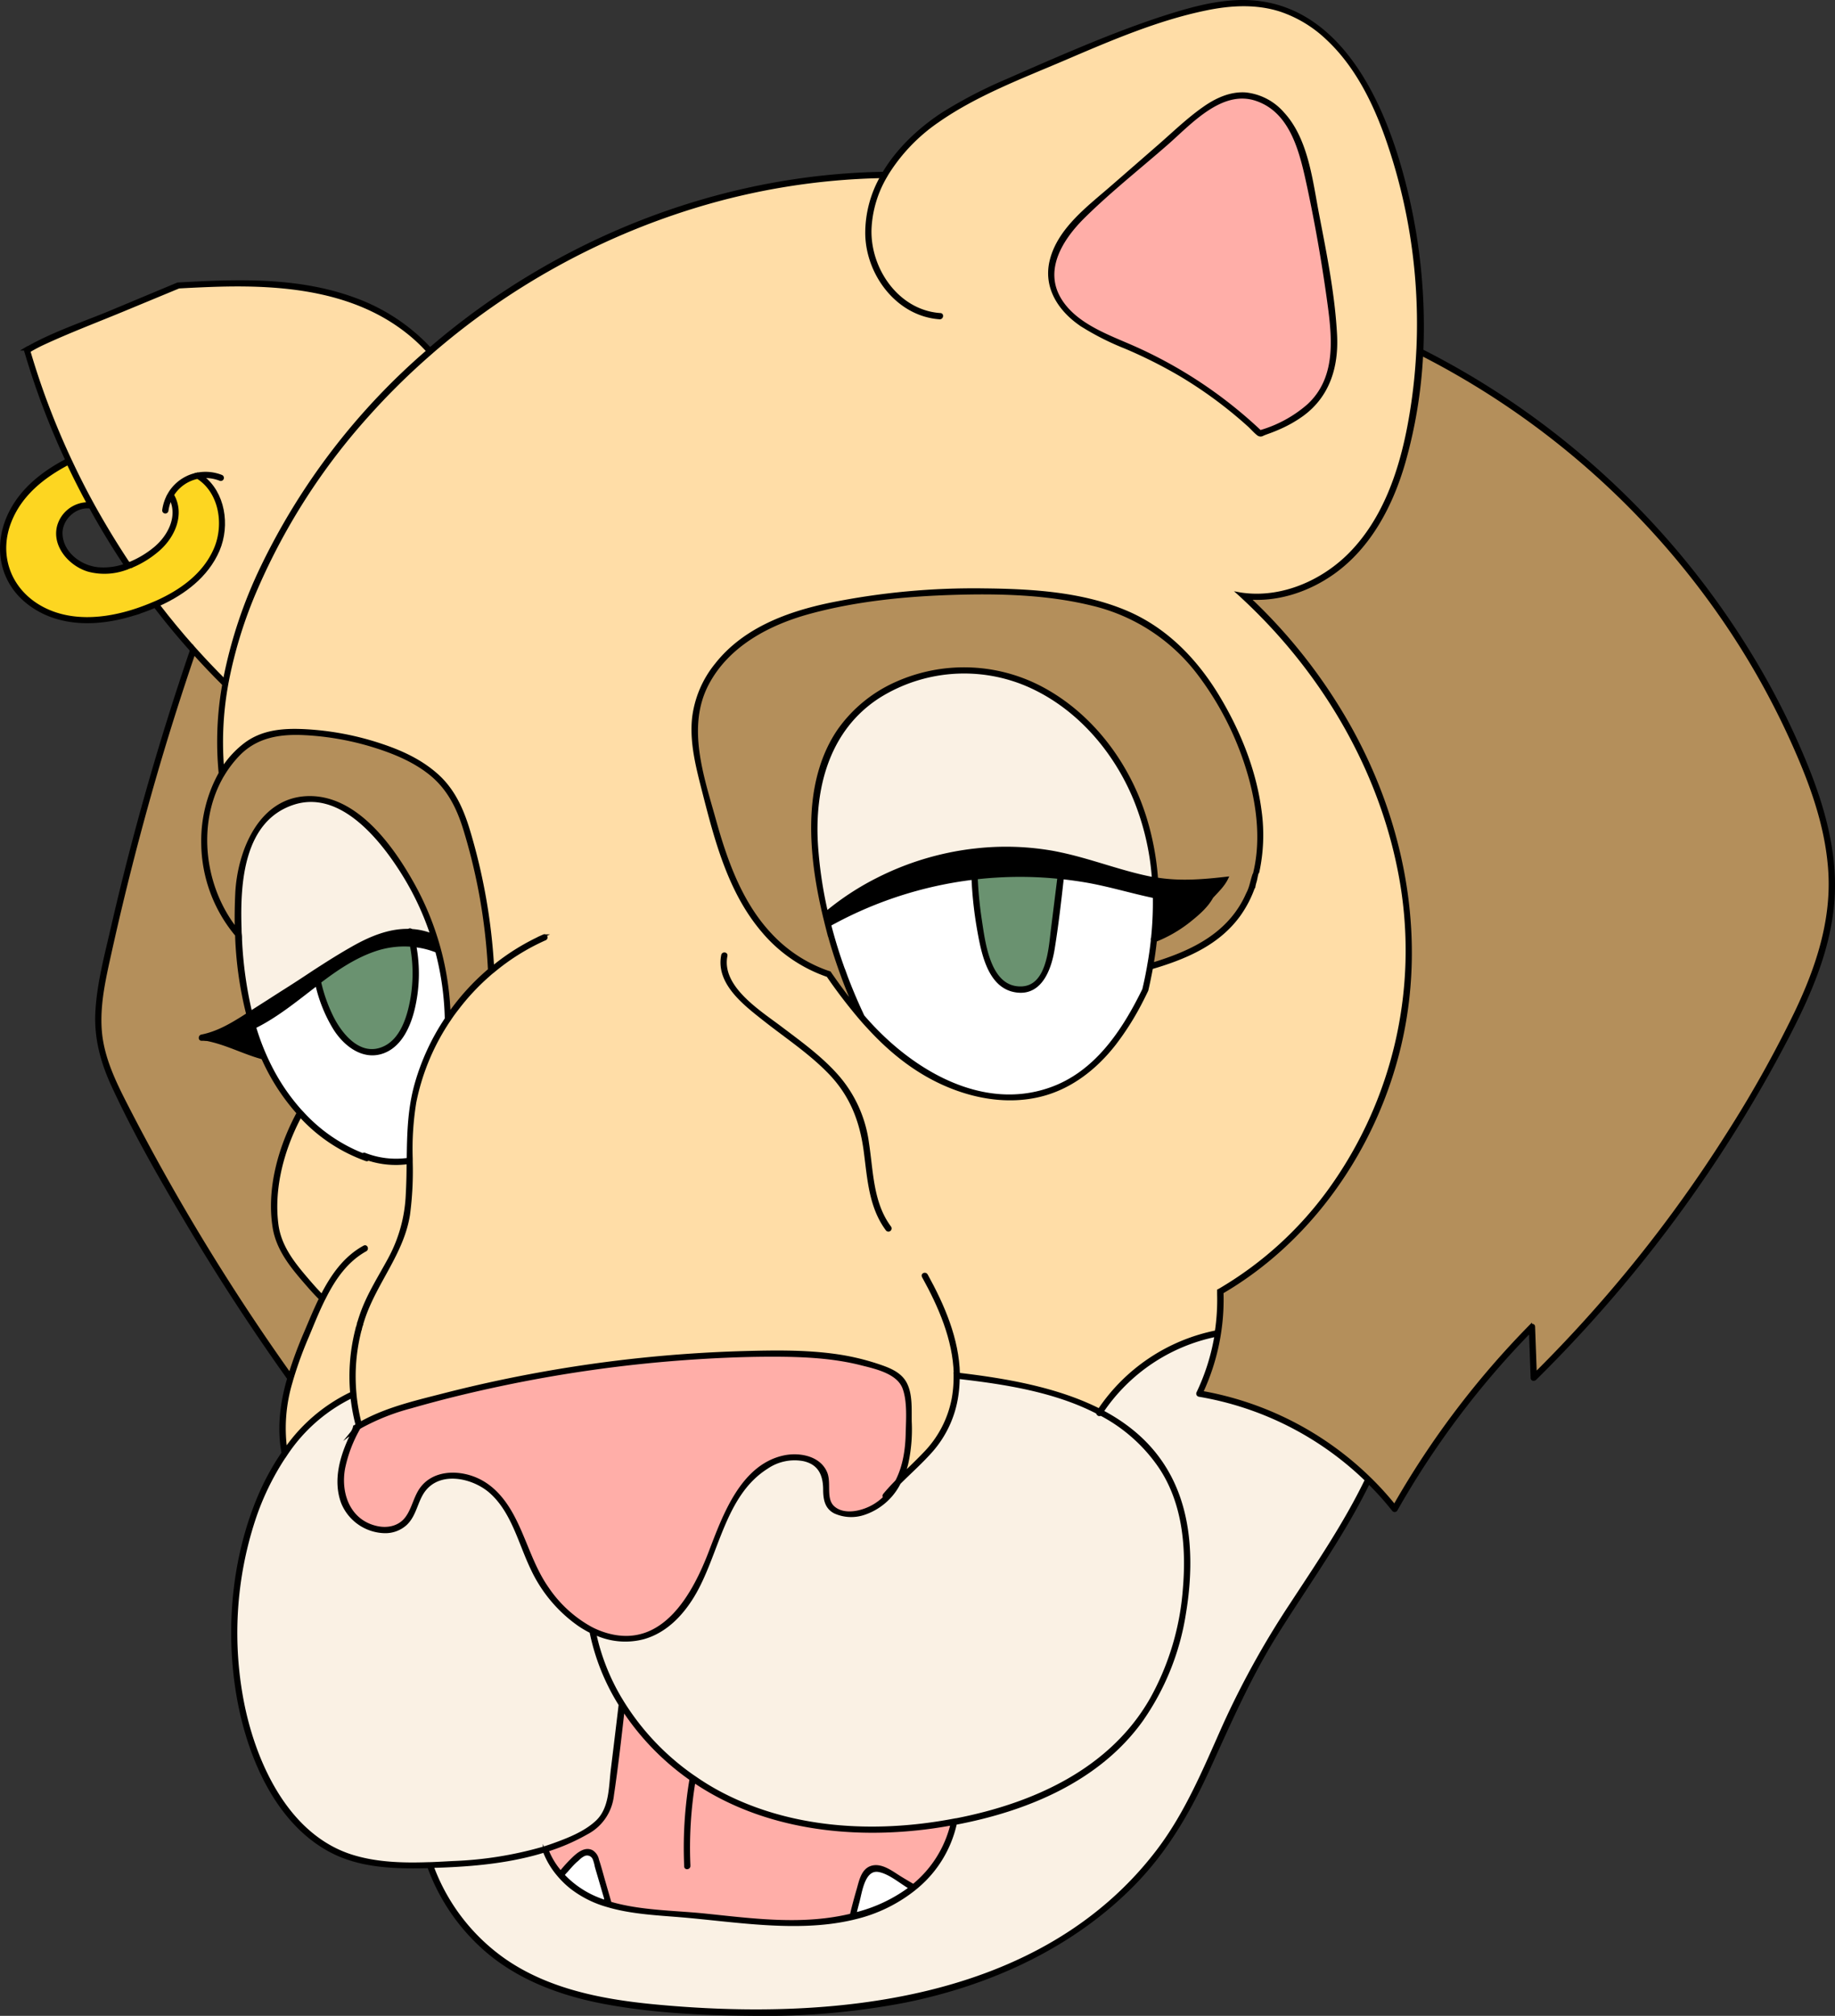 <svg xmlns="http://www.w3.org/2000/svg" viewBox="0 0 514.66 565.26"><rect x="0" y="0" width="514.66" height="565.26" fill="#333333" stroke="none"/><defs><style>.cls-1{fill:#fdd621;}.cls-2{fill:#ffdda7;}.cls-3{fill:#faf1e4;}.cls-4{fill:#6a9270;}.cls-5{fill:#ffaea8;}.cls-6{fill:#b48f5b;}.cls-7{fill:#fff;}.cls-8{fill:none;stroke:#000;stroke-miterlimit:10;stroke-width:0.75px;}</style></defs><title>Asset 3</title><g id="Layer_2" data-name="Layer 2"><g id="Layer_26" data-name="Layer 26"><path d="M341.21,373.42c.64-.13.76.87.13,1l-.36.07c.06-.35.12-.7.17-1.05Z"/><path d="M57.74,290.48a26.6,26.6,0,0,1,3.34.79,26.74,26.74,0,0,1-3.37.22l-.1,0C57,291.37,57.11,290.37,57.74,290.48Z"/><path class="cls-1" d="M19.09,130q2.67,5.67,5.67,11.19a8.67,8.67,0,0,0-8.39,6.4c-1.42,5.59,3.4,10.87,8.47,12.35a17.64,17.64,0,0,0,10.89-.65c.33-.11.66-.24,1-.37a27.54,27.54,0,0,0,7.77-4.8c4.36-3.82,7-10.07,3.94-15.34a10.79,10.79,0,0,1,7-4.89h0c6.27,3.94,7.92,13,4.94,20-3.07,7.17-9.56,11.82-16.53,14.93l-1,.42c-1.4.6-2.81,1.13-4.21,1.61C29.44,174,18.69,175,10.17,169.49c-8-5.22-10.85-14.55-7.27-23.42C5.91,138.62,12.16,133.65,19.09,130Z"/><path class="cls-2" d="M213.91,261.08a41.27,41.27,0,0,0,18.23,12.52,145.54,145.54,0,0,0,9,11.79c.81.95,1.63,1.88,2.48,2.78,6,6.55,12.89,12.11,21,15.75,8.41,3.78,17.92,5.45,26.91,3.3,8.45-2,15.57-7.42,21.06-14.45a76.45,76.45,0,0,0,7.1-11.11q1.05-2,2-4c.32-1.37.61-2.75.88-4.13.15-.71.28-1.42.41-2.13l.63-.19,1.2-.36c8.78-2.75,17.26-6.62,22.77-14.3a31.49,31.49,0,0,0,4-7.71l.11-.07a10.44,10.44,0,0,1,.39-1.63c.19-.69.28-1.4.47-2.1a1.49,1.49,0,0,1,.26-.52,49.17,49.17,0,0,0,.58-17.15c-1.47-11.3-5.85-22.15-11.68-31.88-6.14-10.25-14.51-19-25.63-23.8-12.52-5.38-26.74-6.2-40.19-6.34a202.25,202.25,0,0,0-43,4c-12,2.49-24.28,7-32.13,17a29.26,29.26,0,0,0-6.35,15c-.72,6.95,1.11,13.84,2.81,20.52C200.77,235.56,204.54,250.1,213.91,261.08ZM102.41,398.33c-.47.24-.93.49-1.38.76a53.38,53.38,0,0,1-1.39-7.82l-.09-1.06a52,52,0,0,1,1.58-17.64l.27-1c.16-.56.33-1.1.51-1.65,3.35-10.26,11-18.48,12.71-29.34a92.62,92.62,0,0,0,.76-14.7c0-.34,0-.67,0-1a81.21,81.21,0,0,1,1-15.8,63.52,63.52,0,0,1,8.68-21.62c.32-.51.64-1,1-1.51q1-1.54,2.16-3a63.55,63.55,0,0,1,9.06-9.69c.32-.29.64-.57,1-.83a61.6,61.6,0,0,1,14.62-9.14c.59-.26.21-1.19-.38-.93a62.68,62.68,0,0,0-14.31,8.84,165.27,165.27,0,0,0-6.8-38.45c-1.8-5.93-4.25-11.39-9-15.57s-10.33-6.61-16.09-8.49a80.53,80.53,0,0,0-21-3.88c-5.84-.28-11.69.17-16.52,3.79a26.73,26.73,0,0,0-6.32,6.84,90.53,90.53,0,0,1,1-22.65l.21-1.21A124.7,124.7,0,0,1,72,164.82,178.82,178.82,0,0,1,103,116.61a196,196,0,0,1,17.58-17.37l.73-.64a204.21,204.21,0,0,1,73.29-40.55,192.12,192.12,0,0,1,52.66-8.48,31.9,31.9,0,0,0-4.21,15.68c0,11.46,8.59,23.11,20.54,23.91.63,0,.77-1,.13-1-11.88-.8-20.06-12.63-19.66-24a31.81,31.81,0,0,1,4.35-14.64c.19-.33.38-.66.59-1a49.93,49.93,0,0,1,14-14.52c10.75-7.52,23.44-12.28,35.44-17.41,12.78-5.47,26-11.18,39.64-14,7-1.47,14.31-1.89,21.17.35a35.23,35.23,0,0,1,13.05,7.94c8,7.48,13.08,17.71,16.66,27.9a157.15,157.15,0,0,1,8.68,58.94l-.06,1.1a152.68,152.68,0,0,1-2.39,20.24c-2.44,13.08-7,26.56-16.54,36.23-7.62,7.72-18.72,12.6-29.53,11.38-.59-.06-1.17-.15-1.76-.26.44.39.87.79,1.3,1.2,21.9,20.33,38,47.17,43.77,76.62A114.71,114.71,0,0,1,372.66,334a101.34,101.34,0,0,1-29.92,27.28c-.32.2-.65.39-1,.57,0,.38,0,.75,0,1.13a60.29,60.29,0,0,1-.65,10.48,51.78,51.78,0,0,0-32.86,21.88c-11.9-6-26.33-8.46-39.42-10-.22-9.79-4.3-19.25-9-27.79-.31-.56-1.24-.19-.93.37,4.65,8.4,8.69,17.66,8.95,27.3,0,.32,0,.65,0,1a33.9,33.9,0,0,1-.54,6.07,29.9,29.9,0,0,1-7.92,15.2c-1.9,2-3.94,3.95-5.94,5.89a22.6,22.6,0,0,0,.91-2.86,44.45,44.45,0,0,0,1-11.79c-.07-3.45.29-7.73-1.41-10.87-1.59-2.94-5-4.1-8-5.1A66.65,66.65,0,0,0,234,380c-8.56-1.16-17.26-1-25.88-.76A381.8,381.8,0,0,0,152.44,385q-13.66,2.43-27.13,5.85C117.6,392.81,109.52,394.63,102.41,398.33Zm262.78-282c7.43-5.37,9.9-13.55,9.44-22.45-.58-11.23-2.88-22.59-5-33.61-1.83-9.43-3-21.22-9.82-28.57a16.09,16.09,0,0,0-10.5-5.45c-4.2-.27-8.1,1.53-11.47,3.87-4.57,3.17-8.62,7.12-12.8,10.76l-13.21,11.5c-6.46,5.63-14.75,11.72-17,20.46-2,7.7,2.39,14.22,8.6,18.36a75.37,75.37,0,0,0,12.16,6.15,132,132,0,0,1,15.63,7.85,120.74,120.74,0,0,1,15.64,11.12c1.11.93,2.21,1.88,3.28,2.85s1.8,1.89,2.8,2.64a1.16,1.16,0,0,0,1.24,0c.44-.2.91-.37,1.38-.54,1.13-.4,2.25-.85,3.35-1.34A35,35,0,0,0,365.19,116.37ZM248.79,344.75a.5.5,0,0,0,.8-.6c-5.09-6.84-5-15.6-6.25-23.68A35.57,35.57,0,0,0,235,301.9c-4.65-5.33-10.44-9.49-16.05-13.73-6-4.55-17.07-11.37-15.3-20.18.12-.63-.87-.76-1-.13-1.56,7.81,6.21,13.7,11.58,17.95,6.25,4.94,13,9.35,18.54,15.12,6,6.27,8.76,13.46,9.87,22C243.65,330.47,244.07,338.41,248.79,344.75Z"/><path d="M73.62,296.67q-.27-.59-.51-1.17l.68.19c.61.17.48,1.16-.14,1Z"/><path d="M36.12,158.06c.19.29.38.58.59.87-.32.13-.65.26-1,.37-.2-.29-.4-.59-.58-.88C35.47,158.31,35.8,158.19,36.12,158.06Z"/><path d="M44.25,169.39l-.19-.26h0Zm118,351.84c-.36.33-.76.61-1.11,1-.79.77-1.51,1.6-2.23,2.43-.33.38-.65.76-1,1.15a27,27,0,0,0,9.46,6.52c.85.35,1.73.67,2.6.94a6.79,6.79,0,0,1-.3-1.11l-.33-1.11q-.73-2.53-1.48-5.07c-.25-.85-.5-1.69-.74-2.53a11.84,11.84,0,0,0-.59-2.15,2.09,2.09,0,0,0-3.07-1A5.75,5.75,0,0,0,162.21,521.23ZM115.46,280.16a41.65,41.65,0,0,0-.12-15.06,25.59,25.59,0,0,0-10.24,1.31c-5.67,1.91-10.68,5.33-15.42,8.93a43.76,43.76,0,0,0,3.4,9.69c2.58,5.26,8,11.74,14.58,8.76C112.68,291.54,114.59,285.1,115.46,280.16Zm5.59-18.05a79.22,79.22,0,0,0-7.76-16.67c-6.12-9.93-17.63-24.59-31.12-20.11C67.91,230.07,67,247.73,67.36,260.2c0,.59,0,1.18.07,1.77s0,1.06.07,1.59a111,111,0,0,0,2.82,20.27c2.9-1.84,5.78-3.69,8.67-5.54,3-1.94,6.06-3.93,9.1-5.9l.93-.6c3.29-2.13,6.61-4.2,10-6.12,4.75-2.69,10.08-4.94,15.58-4.83.25,0,.5,0,.74,0a17.14,17.14,0,0,1,2.13.24A19.11,19.11,0,0,1,121.05,262.11Zm-54.83-1.6c-.08-3.46,0-6.91.19-10.29.69-11.68,6.7-26.75,20.65-26.65,13.3.09,23.25,14.24,29,24.61a80.09,80.09,0,0,1,6.21,14.45c.15.44.28.89.42,1.34h0c.2.67.39,1.33.57,2l.33,1.23h0A81.08,81.08,0,0,1,126,284.29,65.55,65.55,0,0,1,137.24,272a161.52,161.52,0,0,0-7-39.68c-1.88-6-4.59-11.36-9.59-15.35-4.55-3.63-10-5.91-15.56-7.64a79.11,79.11,0,0,0-19.83-3.53c-7.1-.34-13.58.78-18.63,6.16a31.5,31.5,0,0,0-3.91,5.15h0c-.29.47-.57,1-.83,1.44h0C54.85,231.58,57.09,248.88,66.22,260.51ZM240.67,533.33c-.3,1.11-.58,2.22-.85,3.33a42.93,42.93,0,0,0,15.49-7.28l-.44-.27c-2.51-1.53-5.27-3.89-8.17-4.52C242.26,523.63,241.47,530.35,240.67,533.33ZM113.79,427.42a8.51,8.51,0,0,1-5.92,2.15,13.14,13.14,0,0,1-11.76-8.08c-2.53-6.63-.14-13.84,2.92-19.93l-.49.37a4.31,4.31,0,0,0,.88-1.84c.24-.16.47-.33.72-.48a54.73,54.73,0,0,1-1.45-7.91,46.58,46.58,0,0,0-18.3,16c-.27.38-.52.76-.78,1.14a74,74,0,0,0-8.38,17.48,102,102,0,0,0-3,51.77c3.47,16.92,12.64,36.7,30.38,42.34,6.81,2.16,14.13,2.39,21.33,2.15l1,0c2.09-.08,4.16-.2,6.21-.31a104.74,104.74,0,0,0,25.13-4l.89-.28c.65-.21,1.28-.42,1.92-.65,4.23-1.52,9-3.36,12.29-6.47,3.89-3.63,3.71-9.61,4.3-14.53q1.11-9.14,2.21-18.29a61.47,61.47,0,0,1-8.14-20.39,29.59,29.59,0,0,1-3.18-1.85,39.65,39.65,0,0,1-13.37-15.91c-3.4-7.17-5.35-15.82-11.44-21.33C132.9,414.13,123.51,412,119,418,116.77,420.86,116.55,424.87,113.79,427.42Zm-11.51-103.8A24,24,0,0,0,114.42,325c.08-7.1.23-14.13,2.24-21.17a64.55,64.55,0,0,1,8.43-18.19s0,0,0,0a80.21,80.21,0,0,0-2.67-18.94,23.86,23.86,0,0,0-6.06-1.53,42.65,42.65,0,0,1-.47,17.78c-1.15,4.7-3.56,10.18-8.45,12-5.72,2.11-11-2.18-13.79-6.8A40.92,40.92,0,0,1,88.79,276l-.37.28c-5.34,4.11-10.87,8.64-17,11.66a66.85,66.85,0,0,0,5.11,12.47,57,57,0,0,0,7.49,10.77c.23.25.46.51.71.76a45.48,45.48,0,0,0,17,11.78A.48.48,0,0,1,102.28,323.62ZM430.17,372l.48,13.15a383.2,383.2,0,0,0,53.66-66.76,330.75,330.75,0,0,0,19.41-34.62c5.87-12.31,10.3-25.53,9.47-39.34-.81-13.28-5.65-26-11.16-38a220.31,220.31,0,0,0-16.66-29.87A229.07,229.07,0,0,0,398.78,99.4a135.3,135.3,0,0,1-5,30.32c-3.44,11.88-9.52,23.58-19.79,30.9-6.89,4.89-15.32,7.73-23.65,7.13a151,151,0,0,1,28.08,35.83c16.09,28.63,22,62.68,12.9,94.55-7.57,26.45-24.74,50.37-48.53,64.25a61.68,61.68,0,0,1-5.71,28,89.73,89.73,0,0,1,46.54,23.66l.75.72a88.41,88.41,0,0,1,6.75,7.45,244.75,244.75,0,0,1,38.18-50.46C429.55,371.52,430.16,371.56,430.17,372ZM170.58,458.41c15.54,4.14,24-11.25,28.61-23.35,3.78-9.92,8.81-24,20.67-26.57,4.21-.91,9.9.05,11.77,4.47,1.26,3-.52,7.44,2.18,9.76,3.11,2.69,8.52,1.21,11.58-.71a16.37,16.37,0,0,0,2.74-2.15,17.26,17.26,0,0,0,3.32-4.49c2.13-4.07,2.87-8.92,3-13.59.08-3.85.46-8.87-.9-12.53-1.62-4.34-7.69-5.67-11.7-6.7-8.19-2.11-16.72-2.51-25.14-2.47s-16.81.41-25.19,1a383.29,383.29,0,0,0-51.13,7.27c-8.43,1.78-16.83,3.83-25.11,6.22a61.53,61.53,0,0,0-13.94,5.51l-.58.35-.23.43h0a38,38,0,0,0-4.09,11c-1.26,7.21,1.63,14.8,9.37,16.46,3.06.66,6.32-.06,8.25-2.67,2-2.76,2.39-6.45,4.75-9,3.29-3.61,8.64-3.92,13.06-2.56,5.71,1.75,9.47,6.21,12.17,11.35,3.44,6.54,5.26,13.79,9.54,19.9a35.27,35.27,0,0,0,12,11.08c.37.2.74.39,1.12.57A23.37,23.37,0,0,0,170.58,458.41ZM76.82,344.2c-1.72-10.68,1.48-22.36,6.73-32.08a59.19,59.19,0,0,1-9.93-15.45h0c.62.17.75-.82.14-1l-.68-.19-.06-.14q-1.41-3.39-2.51-6.95a31.78,31.78,0,0,1-9.46,2.86,26.6,26.6,0,0,0-3.34-.79c-.63-.11-.76.89-.13,1l.1,0h-.06l-1,0H56.5c-.6,0-.52-.89,0-1,4.38-.86,8.16-3.07,11.89-5.42l1-.65a104.49,104.49,0,0,1-3.12-22.22,40.56,40.56,0,0,1-9.49-25.5,39,39,0,0,1,4.89-19.86h0a91.17,91.17,0,0,1,1-24.9c.07-.4.14-.81.22-1.21a129.82,129.82,0,0,1,10.45-31.48,187.36,187.36,0,0,1,46.56-60.74,45.89,45.89,0,0,0-5.47-5.14C99.62,81.48,80.14,79.59,61.79,80.06c-3.87.1-7.75.29-11.63.5L34.43,87.08c-7.52,3.12-15.18,6-22.55,9.44a41.44,41.44,0,0,0-3.73,2c.91,3.16,1.92,6.3,3,9.42a218.13,218.13,0,0,0,8.4,20.76c.14.31.29.61.43.91q2.82,6,6,11.8c.23.43.47.86.71,1.28q4.39,7.91,9.43,15.42c-.32.13-.65.25-1,.36q-5.26-7.86-9.81-16.16c-4.1-.62-8.28,3.13-8.18,7.41.13,5.36,5.27,9.26,10.27,9.77a18.11,18.11,0,0,0,7.72-1c.18.29.38.59.58.88a17.64,17.64,0,0,1-10.89.65c-5.07-1.48-9.89-6.76-8.47-12.35a8.67,8.67,0,0,1,8.39-6.4q-3-5.52-5.67-11.19c-6.93,3.64-13.18,8.61-16.19,16.06-3.58,8.87-.77,18.2,7.27,23.42,8.52,5.53,19.27,4.51,28.46,1.35,1.4-.48,2.81-1,4.21-1.61l1-.42c7-3.11,13.46-7.76,16.53-14.93,3-7,1.33-16-4.94-20h0a10.79,10.79,0,0,0-7,4.89c3,5.27.42,11.52-3.94,15.34a27.54,27.54,0,0,1-7.77,4.8c-.21-.29-.4-.58-.59-.87a27.44,27.44,0,0,0,7.15-4.21c4.12-3.35,7-9,4.58-14a11.38,11.38,0,0,0-1,3.34.5.5,0,0,1-1-.13,12.51,12.51,0,0,1,1.39-4.25c.18-.32.37-.63.57-.94a11.8,11.8,0,0,1,6.31-4.66,14.3,14.3,0,0,1,1.47-.35h0a10.85,10.85,0,0,1,1.24.85c5.91,4.47,7.45,13.48,4.41,20.57-3.13,7.29-9.66,12.16-16.81,15.38q4.57,6,9.58,11.61l-.38,1.1q-3.06-3.42-6-7c-1.43-1.75-2.84-3.53-4.21-5.32a64.26,64.26,0,0,1-6.67,2.4c-9.69,2.89-20.72,3.08-29-3.46-7.61-6-9.33-15.77-5.35-24.42,3.28-7.13,9.43-11.95,16.22-15.51A216.46,216.46,0,0,1,7.28,99c-.11-.34-.21-.68-.31-1H7c.29-.17.58-.35.88-.51l.08,0c7.05-4,15-6.64,22.46-9.74l16.75-7h0l2.74-1.14h0l3-.16c15.7-.83,31.63-1.08,46.51,4.38a53.87,53.87,0,0,1,21.26,14,204.9,204.9,0,0,1,29-20.88c29.64-17.66,63.69-27.83,98.2-28.38,4-6.82,10.21-12.54,16.77-16.79a129.4,129.4,0,0,1,18-9.31c6.92-3.08,13.87-6.11,20.87-9s14.34-5.78,21.68-8.22C332,3,339.07.85,346.34.44c26.47-1.52,39.75,24,46.14,45.86a161,161,0,0,1,6.35,52,227.5,227.5,0,0,1,48.83,33.32,230,230,0,0,1,43.42,52.14,214.73,214.73,0,0,1,15.65,31.08c5,12.39,8.63,25.71,7.27,39.19-1.33,13.31-6.9,25.74-13,37.47A379.12,379.12,0,0,1,481.28,325a384.12,384.12,0,0,1-50.7,61.7c-.27.26-.87.23-.89-.25q-.22-6.56-.47-13.1a243.92,243.92,0,0,0-37.58,50,.5.5,0,0,1-.86.1,85,85,0,0,0-6.88-7.67c-7.26,14.91-17.4,28.81-26,42.63-7.65,12.26-13.21,25.28-19.23,38.36-5.28,11.47-11.56,22.22-20.41,31.32-17.21,17.72-40.51,28.33-64.49,33.15a208,208,0,0,1-42.7,3.68c-13.8-.11-27.9-.76-41.49-3.31-12.25-2.31-24.29-6.73-33.73-15.1a56.59,56.59,0,0,1-15.6-23h0c-9.28.23-19.1,0-27.5-4.43-16-8.49-23.78-28.55-26.34-45.51-2.64-17.45-.88-36.27,5.77-52.68a70.32,70.32,0,0,1,7.17-13.42c-1.3-7.05-.36-14.07,1.59-20.88h0Q66.37,366.14,53.5,344.6c-7.72-13-15.39-26.17-21.74-39.86-3.07-6.59-5-13.35-4.65-20.68.37-7.94,2.49-15.8,4.26-23.51a785.11,785.11,0,0,1,22.28-78.18c.25.29.5.56.77.85q-6.14,18-11.4,36.23-6.62,23-11.82,46.38c-1.7,7.65-3.69,15.54-3,23.44.64,7.39,3.91,14.13,7.24,20.64a611.28,611.28,0,0,0,45.86,75.43,117.46,117.46,0,0,1,4.35-11.68c1.31-3.08,2.63-6.33,4.18-9.47-1.15-1.14-2.25-2.34-3.32-3.57C82.26,355.77,77.88,350.76,76.82,344.2Zm167.27-280c-.4,11.34,7.78,23.17,19.66,24,.64,0,.5,1-.13,1-12-.8-20.5-12.45-20.54-23.91a31.9,31.9,0,0,1,4.21-15.68,192.12,192.12,0,0,0-52.66,8.48A204.21,204.21,0,0,0,121.34,98.6l-.73.64A196,196,0,0,0,103,116.61,178.82,178.82,0,0,0,72,164.82a124.7,124.7,0,0,0-8.18,26.74l-.21,1.21a90.53,90.53,0,0,0-1,22.65,26.73,26.73,0,0,1,6.32-6.84c4.83-3.62,10.68-4.07,16.52-3.79a80.53,80.53,0,0,1,21,3.88c5.76,1.88,11.51,4.43,16.09,8.49s7.16,9.64,9,15.57a165.27,165.27,0,0,1,6.8,38.45,62.68,62.68,0,0,1,14.31-8.84c.59-.26,1,.67.38.93a61.6,61.6,0,0,0-14.62,9.14c-.33.26-.65.54-1,.83a63.55,63.55,0,0,0-9.06,9.69q-1.13,1.49-2.16,3c-.34.5-.66,1-1,1.51a63.52,63.52,0,0,0-8.68,21.62,81.21,81.21,0,0,0-1,15.8c0,.34,0,.67,0,1a92.62,92.62,0,0,1-.76,14.7c-1.71,10.86-9.36,19.08-12.71,29.34-.18.55-.35,1.09-.51,1.65-.3-.15-.6-.3-.9-.47.27-.93.57-1.85.89-2.77,2-5.54,5.14-10.39,7.9-15.53a41.37,41.37,0,0,0,4.88-17.67c.17-3,.21-6.08.24-9.1a25,25,0,0,1-11.14-1,.49.49,0,0,1-.56.16A45.88,45.88,0,0,1,84.26,312.9c-4.92,9.24-7.85,20.14-6.56,30.33.83,6.64,5.1,11.59,9.32,16.48,1,1.21,2.13,2.4,3.25,3.54,2.82-5.54,6.39-10.64,11.89-13.68.57-.31.94.62.38.93-5.32,2.94-8.82,8-11.55,13.47-.17.3-.32.61-.47.92-1.61,3.34-3,6.81-4.33,10A108.63,108.63,0,0,0,82,386.37c-.12.41-.24.81-.35,1.22h0a44.88,44.88,0,0,0-1.51,18.68,47.25,47.25,0,0,1,18.44-15.64,52.94,52.94,0,0,1,1.63-18.53l.82.43.09,0a52,52,0,0,0-1.58,17.64l.09,1.06a53.38,53.38,0,0,0,1.39,7.82c.45-.27.91-.52,1.38-.76,7.11-3.7,15.19-5.52,22.9-7.48q13.45-3.42,27.13-5.85a381.8,381.8,0,0,1,55.63-5.75c8.62-.26,17.32-.4,25.88.76a66.65,66.65,0,0,1,12,2.73c3,1,6.42,2.16,8,5.1,1.7,3.14,1.34,7.42,1.41,10.87a44.45,44.45,0,0,1-1,11.79,22.6,22.6,0,0,1-.91,2.86c2-1.94,4-3.84,5.94-5.89a29.9,29.9,0,0,0,7.92-15.2,33.9,33.9,0,0,0,.54-6.07c0-.34,0-.67,0-1l1,.12c13.09,1.52,27.52,3.94,39.42,10-.14.2-.27.4-.4.6a.5.5,0,0,0-.08.2c-11.73-6.08-25.81-8.3-38.93-9.79a34.89,34.89,0,0,1-.55,6.08,30,30,0,0,1-7,14.49c-2.8,3.21-6,6-9,9l0,0a17.2,17.2,0,0,1-9.91,8.57,11.17,11.17,0,0,1-8.2-.4c-2.59-1.34-2.85-3.92-2.89-6.57-.07-4.15-1.56-7.18-5.9-8.12a13.76,13.76,0,0,0-10.25,2.18c-12.24,7.72-13.71,24.53-20.73,36.05-3.24,5.32-7.79,10-13.94,11.73a20.07,20.07,0,0,1-13.57-1.26,60.86,60.86,0,0,0,7.2,18.28c.29.49.59,1,.9,1.46h0a70.79,70.79,0,0,0,19,20c.3.21.6.42.91.62a68.39,68.39,0,0,0,6.47,4c20,10.8,43.85,12.11,65.85,8l.92-.17.13,0c21.72-4.24,43.32-13.92,54.7-33.88a74.9,74.9,0,0,0,9.2-30.78c1-11.65-.08-24.14-6.73-34.1a45.82,45.82,0,0,0-16.75-14.92s0,0,0,0l.51-.76c9.13,4.82,16.67,11.86,20.84,22.39,4.25,10.72,4.13,23.11,2.25,34.33a71.19,71.19,0,0,1-12.15,30.06c-12.11,16.71-32.21,25-52.08,28.76h0a32.33,32.33,0,0,1-10.79,17.79l-.19.16-.82.67a42.63,42.63,0,0,1-16.71,8c-.35.09-.71.18-1.07.25-15.28,3.42-32.54.36-47.6-.89-6.28-.52-13.08-.84-19.37-2.52l-1.13-.32a29.7,29.7,0,0,1-10.15-5.07,24.71,24.71,0,0,1-2.95-2.75c-.23-.25-.46-.5-.67-.76a22.46,22.46,0,0,1-4-6.72c-1,.31-2,.6-3,.86-9.24,2.44-18.83,3.17-28.35,3.44a55.48,55.48,0,0,0,20.64,26.49c12.13,8.24,26.94,11.1,41.29,12.49,49.53,4.82,108.66-.55,141.35-43.21,8.12-10.59,13.21-23,18.6-35.05A244.42,244.42,0,0,1,362,450.05c7.31-11.2,15.2-22.77,21.13-35a88.63,88.63,0,0,0-46.86-23.72.51.51,0,0,1-.4-.69A60,60,0,0,0,341,374.49h0l.36-.07c.63-.12.51-1.12-.13-1h-.06A60.29,60.29,0,0,0,341.8,363c0-.38,0-.75,0-1.13.33-.18.66-.37,1-.57A101.34,101.34,0,0,0,372.66,334a114.71,114.71,0,0,0,19.83-89.74c-5.74-29.45-21.87-56.29-43.77-76.62-.43-.41-.86-.81-1.3-1.2.59.11,1.17.2,1.76.26,10.81,1.22,21.91-3.66,29.53-11.38,9.54-9.67,14.1-23.15,16.54-36.23a152.68,152.68,0,0,0,2.39-20.24l.06-1.1A157.15,157.15,0,0,0,389,38.78c-3.58-10.19-8.68-20.42-16.66-27.9a35.23,35.23,0,0,0-13.05-7.94c-6.86-2.24-14.2-1.82-21.17-.35-13.66,2.87-26.86,8.58-39.64,14.05-12,5.13-24.69,9.89-35.44,17.41a49.93,49.93,0,0,0-14,14.52c-.21.33-.4.66-.59,1A31.81,31.81,0,0,0,244.09,64.2Zm8.51,462.36c1.18.72,2.36,1.44,3.55,2.15A31.7,31.7,0,0,0,267,511.5q-2.79.51-5.55.9c-22.75,3.2-47.38.29-66.74-12.84a113.84,113.84,0,0,0-1.41,23.69c0,.64-1,.77-1,.13a115.62,115.62,0,0,1,1.49-24.45,72,72,0,0,1-18.95-19.48c-.9,8-1.81,16-3,24a13.58,13.58,0,0,1-7.22,10.6,56.49,56.49,0,0,1-11.08,4.82,21.18,21.18,0,0,0,3.74,6.13,40,40,0,0,1,3.09-3.43c1.37-1.36,3.6-3.5,5.71-2.37a3.65,3.65,0,0,1,1.58,2.37c.71,2.12,1.26,4.31,1.89,6.46l1.62,5.55c8.51,2.49,17.77,2.44,26.5,3.33,11.15,1.15,22.42,2.65,33.63,1.34a62.89,62.89,0,0,0,7.47-1.32q.84-3.57,1.88-7.08c.66-2.25,1.21-5.51,3.81-6.32C247.27,522.66,250.36,525.2,252.6,526.56Z"/><path class="cls-3" d="M307.81,396.11c-.08.46.53.88.84.44a45.82,45.82,0,0,1,16.75,14.92c6.65,10,7.72,22.45,6.73,34.1a74.9,74.9,0,0,1-9.2,30.78c-11.38,20-33,29.64-54.7,33.88l-.13,0-.92.17c-22,4.13-45.86,2.82-65.85-8a68.39,68.39,0,0,1-6.47-4c-.31-.2-.61-.41-.91-.62a70.79,70.79,0,0,1-19-20h0c-.31-.48-.61-1-.9-1.46a60.86,60.86,0,0,1-7.2-18.28,20.07,20.07,0,0,0,13.57,1.26c6.15-1.71,10.7-6.41,13.94-11.73,7-11.52,8.49-28.33,20.73-36.05a13.76,13.76,0,0,1,10.25-2.18c4.34.94,5.83,4,5.9,8.12,0,2.65.3,5.23,2.89,6.57a11.17,11.17,0,0,0,8.2.4,17.2,17.2,0,0,0,9.91-8.57l0,0c3-3,6.19-5.82,9-9a30,30,0,0,0,7-14.49,34.89,34.89,0,0,0,.55-6.08C282,387.81,296.08,390,307.81,396.11Z"/><path class="cls-3" d="M268,511.31c19.87-3.75,40-12.05,52.08-28.76a71.19,71.19,0,0,0,12.15-30.06c1.88-11.22,2-23.61-2.25-34.33-4.17-10.53-11.71-17.57-20.84-22.39A50.71,50.71,0,0,1,341,374.49a60,60,0,0,1-5.08,16.11.51.51,0,0,0,.4.69A88.63,88.63,0,0,1,383.16,415c-5.93,12.27-13.82,23.84-21.13,35a244.42,244.42,0,0,0-18.87,34.12c-5.39,12.1-10.48,24.46-18.6,35.05-32.69,42.66-91.82,48-141.35,43.21-14.35-1.39-29.16-4.25-41.29-12.49a55.48,55.48,0,0,1-20.64-26.49c9.52-.27,19.11-1,28.35-3.44,1-.26,2-.55,3-.86a22.46,22.46,0,0,0,4,6.72c.21.26.44.51.67.76a24.71,24.71,0,0,0,2.95,2.75,29.7,29.7,0,0,0,10.15,5.07l1.13.32c6.29,1.68,13.09,2,19.37,2.52,15.06,1.25,32.32,4.31,47.6.89.36-.07.72-.16,1.07-.25a42.63,42.63,0,0,0,16.71-8l.82-.67.19-.16A32.33,32.33,0,0,0,268,511.31Z"/><path d="M309.18,395.77l-.51.76s0,0,0,0l-.84-.44a.5.5,0,0,1,.08-.2c.13-.2.26-.4.4-.6C308.59,395.46,308.89,395.61,309.18,395.77Z"/><path d="M259.85,357.54c4.72,8.54,8.8,18,9,27.79l-1-.12c-.26-9.64-4.3-18.9-8.95-27.3C258.61,357.35,259.54,357,259.85,357.54Z"/><path d="M308.65,396.55c-.31.44-.92,0-.84-.44Z"/><path class="cls-4" d="M115.34,265.1a41.65,41.65,0,0,1,.12,15.06c-.87,4.94-2.78,11.38-7.8,13.63-6.63,3-12-3.5-14.58-8.76a43.76,43.76,0,0,1-3.4-9.69c4.74-3.6,9.75-7,15.42-8.93A25.59,25.59,0,0,1,115.34,265.1Z"/><path class="cls-5" d="M372.41,83.18c1.48,10.54,3.18,22.49-5.49,30.49A35.43,35.43,0,0,1,353.45,121a126.15,126.15,0,0,0-37.21-24.37c-6.64-2.85-14.55-5.93-18.66-12.26-5.55-8.54.18-17.48,6.45-23.64,7.26-7.15,15.37-13.57,23.05-20.27,6.62-5.75,15.4-15.85,25.25-12.54C362.52,31.33,365,43.24,367,52.44Q370.25,67.71,372.41,83.18Z"/><path class="cls-3" d="M323.45,246.28l-.43-.08c-8.23-1.61-16.1-4.7-24.28-6.57-.33-.08-.67-.16-1-.22q-1.59-.36-3.21-.63a75.74,75.74,0,0,0-20.78-.55l-1,.11a80.4,80.4,0,0,0-26.66,8.13,75.86,75.86,0,0,0-14.25,9.36,119.67,119.67,0,0,1-2.77-18.48c-1.12-16.22,3.1-32.79,17.46-42a45,45,0,0,1,41.66-3.21c13.85,6,24.4,18.2,30.09,32A72.7,72.7,0,0,1,323.45,246.28Z"/><path d="M308.29,395.31a51.78,51.78,0,0,1,32.86-21.88c0,.35-.11.7-.17,1.05h0a50.71,50.71,0,0,0-31.8,21.28C308.89,395.61,308.59,395.46,308.29,395.31Z"/><path d="M115.35,260.87c-.24,0-.49,0-.74,0A.46.46,0,0,1,115.35,260.87Z"/><path class="cls-3" d="M99,401.56c-3.06,6.09-5.45,13.3-2.92,19.93a13.14,13.14,0,0,0,11.76,8.08,8.51,8.51,0,0,0,5.92-2.15c2.76-2.55,3-6.56,5.18-9.45,4.54-6,13.93-3.84,18.79.55,6.09,5.51,8,14.16,11.44,21.33a39.65,39.65,0,0,0,13.37,15.91,29.59,29.59,0,0,0,3.18,1.85A61.47,61.47,0,0,0,173.89,478q-1.09,9.15-2.21,18.29c-.59,4.92-.41,10.9-4.3,14.53-3.32,3.11-8.06,4.95-12.29,6.47-.64.23-1.27.44-1.92.65l-.89.28a104.74,104.74,0,0,1-25.13,4c-2.05.11-4.12.23-6.21.31l-1,0c-7.2.24-14.52,0-21.33-2.15C80.84,514.76,71.67,495,68.2,478.06a102,102,0,0,1,3-51.77,74,74,0,0,1,8.38-17.48c.26-.38.51-.76.78-1.14a46.58,46.58,0,0,1,18.3-16,54.73,54.73,0,0,0,1.45,7.91c-.25.15-.48.32-.72.48a4.31,4.31,0,0,1-.88,1.84Z"/><path d="M73.62,296.67c-5.4-1.46-10.37-4.21-15.91-5.18a26.74,26.74,0,0,0,3.37-.22c4.08,1.18,7.94,3,12,4.23Q73.35,296.08,73.62,296.67Z"/><path d="M54.42,183.22c-.27-.29-.52-.56-.77-.85h0l.38-1.1.76.86q3.95,4.41,8.14,8.59c-.08.4-.15.81-.22,1.21Q58.44,187.69,54.42,183.22Z"/><path class="cls-6" d="M239.62,282c-2.09-2.59-4.09-5.27-6-8-.31-.43-.61-.87-.91-1.31-.5-.16-1-.33-1.51-.52a39.87,39.87,0,0,1-14.93-10c-8.38-8.81-12.61-20.7-15.81-32.2-3.38-12.12-8.31-26.1-2.08-38.09,5.72-11,17.26-17.06,28.8-20.18,12.94-3.51,26.69-4.87,40.06-5.29,12.9-.4,26.36-.09,39,3a52.71,52.71,0,0,1,29.89,19.41,86.29,86.29,0,0,1,14.51,29.38c2.36,8.64,3.4,18.31,1.12,27.11h-.09c-.61,1.79-.83,3.54-1.74,5.23-.34.77-.7,1.53-1.11,2.27-5,9.17-13.94,13.68-23.38,16.77l-1.2.38-1,.3q.56-3.27.91-6.57a37.46,37.46,0,0,0,9.5-5.51c2.26-1.81,4.87-4,6.32-6.68,1.57-1.71,3.24-3.27,4.22-5.34-6.55.75-13.06,1.32-19.72.24a76.89,76.89,0,0,0-3.24-17.2c-4.57-14.63-14.32-28-27.75-35.62a46.51,46.51,0,0,0-42-2.09,39.17,39.17,0,0,0-16.07,13.07c-4.78,6.87-6.91,15.2-7.37,23.49-.52,9.51.89,19.11,3.08,28.38.08.36.17.72.26,1.08s.19.79.29,1.19v0c.08.32.16.65.25,1a140.72,140.72,0,0,0,4.34,13.85c.13.37.26.74.4,1.1h0Q238,278.41,239.62,282Z"/><path d="M61.75,134.46a11.3,11.3,0,0,0-4.9-.76,10.85,10.85,0,0,0-1.24-.85,12.18,12.18,0,0,1,6.53.69A.5.5,0,0,1,61.75,134.46Z"/><path d="M101.4,371.59l-.27,1-.09,0-.82-.43c.09-.33.18-.66.28-1C100.8,371.29,101.1,371.44,101.4,371.59Z"/><path class="cls-7" d="M323.7,251.49a96.37,96.37,0,0,1-.51,11.64.51.51,0,0,0-.05.48q-.37,3.52-1,7c-.06.37-.12.73-.19,1.09-.35,1.94-.76,3.88-1.21,5.79C314.81,289.65,307,301,294.47,305.34,275.41,312,255.8,300.44,243,286c-.31-.35-.62-.7-.92-1.06q-2.34-4.94-4.32-10.05c-.14-.36-.28-.72-.41-1.08a136.24,136.24,0,0,1-4.61-14.49,110.51,110.51,0,0,1,40.15-13,110.78,110.78,0,0,0,1.64,14.74c1.16,6.4,3,16.43,11.29,16.94,6.42.4,8.79-6.7,9.63-11.82,1.08-6.62,1.84-13.31,2.59-20q3.56.39,7.07,1C311.32,248.31,317.46,250.19,323.7,251.49Z"/><path d="M295.4,266.17c-.84,5.12-3.21,12.22-9.63,11.82-8.24-.51-10.13-10.54-11.29-16.94a110.78,110.78,0,0,1-1.64-14.74l1-.11a108.89,108.89,0,0,0,1.09,11.39c1,6.47,2.31,19.41,11.28,19.39,7.72,0,8.24-11,8.92-16.46l1.8-14.46,1.07.11C297.24,252.86,296.48,259.55,295.4,266.17Z"/><path d="M235,301.9a35.57,35.57,0,0,1,8.31,18.57c1.24,8.08,1.16,16.84,6.25,23.68a.5.5,0,0,1-.8.6c-4.72-6.34-5.14-14.28-6.12-21.84-1.11-8.52-3.87-15.71-9.87-22-5.53-5.77-12.29-10.18-18.54-15.12-5.37-4.25-13.14-10.14-11.58-17.95.13-.63,1.12-.5,1,.13-1.77,8.81,9.27,15.63,15.3,20.18C224.59,292.41,230.38,296.57,235,301.9Z"/><path class="cls-5" d="M157.25,525a21.18,21.18,0,0,1-3.74-6.13,56.49,56.49,0,0,0,11.08-4.82,13.58,13.58,0,0,0,7.22-10.6c1.19-8,2.1-16,3-24a72,72,0,0,0,18.95,19.48,115.62,115.62,0,0,0-1.49,24.45c0,.64,1,.51,1-.13a113.84,113.84,0,0,1,1.41-23.69c19.36,13.13,44,16,66.74,12.84q2.76-.39,5.55-.9a31.7,31.7,0,0,1-10.81,17.21c-1.19-.71-2.37-1.43-3.55-2.15-2.24-1.36-5.33-3.9-8.17-3-2.6.81-3.15,4.07-3.81,6.32s-1.32,4.7-1.88,7.08a62.89,62.89,0,0,1-7.47,1.32c-11.21,1.31-22.48-.19-33.63-1.34-8.73-.89-18-.84-26.5-3.33L169.52,528c-.63-2.15-1.18-4.34-1.89-6.46a3.65,3.65,0,0,0-1.58-2.37c-2.11-1.13-4.34,1-5.71,2.37A40,40,0,0,0,157.25,525Z"/><path d="M303.38,91.24c-6.21-4.14-10.6-10.66-8.6-18.36,2.28-8.74,10.57-14.83,17-20.46L325,40.92c4.18-3.64,8.23-7.59,12.8-10.76,3.37-2.34,7.27-4.14,11.47-3.87a16.09,16.09,0,0,1,10.5,5.45c6.84,7.35,8,19.14,9.82,28.57,2.14,11,4.44,22.38,5,33.61.46,8.9-2,17.08-9.44,22.45a35,35,0,0,1-6.33,3.6c-1.1.49-2.22.94-3.35,1.34-.47.17-.94.34-1.38.54a1.16,1.16,0,0,1-1.24,0c-1-.75-1.87-1.8-2.8-2.64s-2.17-1.92-3.28-2.85a120.74,120.74,0,0,0-15.64-11.12,132,132,0,0,0-15.63-7.85A75.37,75.37,0,0,1,303.38,91.24Zm23.7-50.8c-7.68,6.7-15.79,13.12-23.05,20.27-6.27,6.16-12,15.1-6.45,23.64,4.11,6.33,12,9.41,18.66,12.26A126.15,126.15,0,0,1,353.45,121a35.43,35.43,0,0,0,13.47-7.31c8.67-8,7-20,5.49-30.49Q370.25,67.72,367,52.44c-2-9.2-4.47-21.11-14.66-24.54C342.48,24.59,333.7,34.69,327.08,40.44Z"/><path class="cls-7" d="M254.87,529.11l.44.27a42.93,42.93,0,0,1-15.49,7.28c.27-1.11.55-2.22.85-3.33.8-3,1.59-9.7,6-8.74C249.6,525.22,252.36,527.58,254.87,529.11Z"/><path class="cls-7" d="M122.42,266.73a80.21,80.21,0,0,1,2.67,18.94s0,0,0,0a64.55,64.55,0,0,0-8.43,18.19c-2,7-2.16,14.07-2.24,21.17a24,24,0,0,1-12.14-1.42.48.48,0,0,0-.54.12,45.48,45.48,0,0,1-17-11.78c-.25-.25-.48-.51-.71-.76a57,57,0,0,1-7.49-10.77A66.85,66.85,0,0,1,71.45,288c6.1-3,11.63-7.55,17-11.66l.37-.28a40.92,40.92,0,0,0,4.86,12.14c2.81,4.62,8.07,8.91,13.79,6.8,4.89-1.8,7.3-7.28,8.45-12a42.65,42.65,0,0,0,.47-17.78A23.86,23.86,0,0,1,122.42,266.73Z"/><path d="M70.54,288.41q1.09,3.55,2.51,6.95l.06.14c-4.09-1.19-8-3.05-12-4.23A31.78,31.78,0,0,0,70.54,288.41Z"/><path class="cls-7" d="M169.35,531l.33,1.11a6.79,6.79,0,0,0,.3,1.11c-.87-.27-1.75-.59-2.6-.94a27,27,0,0,1-9.46-6.52c.3-.39.62-.77,1-1.15.72-.83,1.44-1.66,2.23-2.43.35-.35.75-.63,1.11-1a5.75,5.75,0,0,1,1.26-.94,2.09,2.09,0,0,1,3.07,1,11.84,11.84,0,0,1,.59,2.15c.24.84.49,1.68.74,2.53Q168.62,528.47,169.35,531Z"/><path d="M324.69,251.68a64,64,0,0,0,8,1.11,40.86,40.86,0,0,0,5.19,0,31.07,31.07,0,0,1-5.54,5.15,36,36,0,0,1-8.15,4.67A94.88,94.88,0,0,0,324.69,251.68Z"/><path class="cls-5" d="M253.51,389.25c1.36,3.66,1,8.68.9,12.53-.09,4.67-.83,9.52-3,13.59-1.2,1.21-2.36,2.46-3.45,3.78a.47.47,0,0,0,.13.71,16.37,16.37,0,0,1-2.74,2.15c-3.06,1.92-8.47,3.4-11.58.71-2.7-2.32-.92-6.78-2.18-9.76-1.87-4.42-7.56-5.38-11.77-4.47C208,411.07,203,425.14,199.19,435.06c-4.61,12.1-13.07,27.49-28.61,23.35a23.37,23.37,0,0,1-3.93-1.44c-.38-.18-.75-.37-1.12-.57a35.27,35.27,0,0,1-12-11.08c-4.28-6.11-6.1-13.36-9.54-19.9-2.7-5.14-6.46-9.6-12.17-11.35-4.42-1.36-9.77-1.05-13.06,2.56-2.36,2.58-2.7,6.27-4.75,9-1.93,2.61-5.19,3.33-8.25,2.67-7.74-1.66-10.63-9.25-9.37-16.46a38,38,0,0,1,4.09-11h0l.23-.43.58-.35a61.53,61.53,0,0,1,13.94-5.51c8.28-2.39,16.68-4.44,25.11-6.22a383.29,383.29,0,0,1,51.13-7.27c8.38-.61,16.79-1,25.19-1s17,.36,25.14,2.47C245.82,383.58,251.89,384.91,253.51,389.25Z"/><path class="cls-2" d="M47.85,139.84c2.46,5-.46,10.66-4.58,14a27.44,27.44,0,0,1-7.15,4.21q-5-7.51-9.43-15.42c-.24-.42-.48-.85-.71-1.28q-3.19-5.81-6-11.8c-.14-.3-.29-.6-.43-.91a218.13,218.13,0,0,1-8.4-20.76c-1.07-3.12-2.08-6.26-3-9.42a41.44,41.44,0,0,1,3.73-2c7.37-3.43,15-6.32,22.55-9.44l15.73-6.52c3.88-.21,7.76-.4,11.63-.5,18.35-.47,37.83,1.42,52.68,13.29a45.89,45.89,0,0,1,5.47,5.14,187.36,187.36,0,0,0-46.56,60.74,129.82,129.82,0,0,0-10.45,31.48q-4.18-4.17-8.14-8.59l-.76-.86q-5-5.64-9.58-11.61c7.15-3.22,13.68-8.09,16.81-15.38,3-7.09,1.5-16.1-4.41-20.57a11.3,11.3,0,0,1,4.9.76.5.5,0,0,0,.39-.92,12.18,12.18,0,0,0-6.53-.69h0a14.3,14.3,0,0,0-1.47.35,11.8,11.8,0,0,0-6.31,4.66c-.2.31-.39.62-.57.94a12.51,12.51,0,0,0-1.39,4.25.5.5,0,0,0,1,.13A11.38,11.38,0,0,1,47.85,139.84Z"/><path d="M246.53,195.33c-14.36,9.23-18.58,25.8-17.46,42a119.67,119.67,0,0,0,2.77,18.48,75.86,75.86,0,0,1,14.25-9.36,80.4,80.4,0,0,1,26.66-8.13l1-.11a75.74,75.74,0,0,1,20.78.55q1.62.27,3.21.63c.33.06.67.14,1,.22,8.18,1.87,16.05,5,24.28,6.57l.43.08a72.7,72.7,0,0,0-5.17-22.18c-5.69-13.78-16.24-26-30.09-32A45,45,0,0,0,246.53,195.33Zm85.85,62.6a31.07,31.07,0,0,0,5.54-5.15,40.86,40.86,0,0,1-5.19,0,64,64,0,0,1-8-1.11,94.88,94.88,0,0,1-.46,10.92A36,36,0,0,0,332.38,257.93Zm3.7-69.07a52.71,52.71,0,0,0-29.89-19.41c-12.6-3.1-26.06-3.41-39-3-13.37.42-27.12,1.78-40.06,5.29-11.54,3.12-23.08,9.17-28.8,20.18-6.23,12-1.3,26,2.08,38.09,3.2,11.5,7.43,23.39,15.81,32.2a39.87,39.87,0,0,0,14.93,10c.5.19,1,.36,1.51.52.3.44.6.88.91,1.31,1.92,2.74,3.92,5.42,6,8q-1.6-3.63-3-7.34h0c-.14-.36-.27-.73-.4-1.1a140.72,140.72,0,0,1-4.34-13.85c-.09-.32-.17-.65-.25-1v0c-.1-.4-.2-.79-.29-1.19s-.18-.72-.26-1.08c-2.19-9.27-3.6-18.87-3.08-28.38.46-8.29,2.59-16.62,7.37-23.49a39.17,39.17,0,0,1,16.07-13.07,46.51,46.51,0,0,1,42,2.09c13.43,7.64,23.18,21,27.75,35.62a76.89,76.89,0,0,1,3.24,17.2c6.66,1.08,13.17.51,19.72-.24-1,2.07-2.65,3.63-4.22,5.34-1.45,2.64-4.06,4.87-6.32,6.68a37.46,37.46,0,0,1-9.5,5.51q-.36,3.3-.91,6.57l1-.3,1.2-.38c9.44-3.09,18.4-7.6,23.38-16.77.41-.74.77-1.5,1.11-2.27.91-1.69,1.13-3.44,1.74-5.23h.09c2.28-8.8,1.24-18.47-1.12-27.11A86.29,86.29,0,0,0,336.08,188.86ZM243,286c12.85,14.47,32.46,26,51.52,19.37,12.53-4.35,20.34-15.69,26.28-27.83.45-1.91.86-3.85,1.21-5.79.07-.36.13-.72.19-1.09q.62-3.5,1-7a.51.51,0,0,1,.05-.48,96.37,96.37,0,0,0,.51-11.64c-6.24-1.3-12.38-3.18-18.64-4.3q-3.51-.63-7.07-1l-1.07-.11a107,107,0,0,0-17.72-.33c-1.8.11-3.59.27-5.37.47l-1,.11a110.51,110.51,0,0,0-40.15,13,136.24,136.24,0,0,0,4.61,14.49c.13.36.27.72.41,1.08q2,5.11,4.32,10.05C242.33,285.27,242.64,285.62,243,286ZM323,271.41c-.13.71-.26,1.42-.41,2.13-.27,1.38-.56,2.76-.88,4.13q-1,2-2,4a76.45,76.45,0,0,1-7.1,11.11c-5.49,7-12.61,12.44-21.06,14.45-9,2.15-18.5.48-26.91-3.3-8.11-3.64-15-9.2-21-15.75-.85-.9-1.67-1.83-2.48-2.78a145.54,145.54,0,0,1-9-11.79,41.27,41.27,0,0,1-18.23-12.52c-9.37-11-13.14-25.52-16.63-39.2-1.7-6.68-3.53-13.57-2.81-20.52a29.26,29.26,0,0,1,6.35-15c7.85-9.93,20.1-14.49,32.13-17a202.25,202.25,0,0,1,43-4c13.45.14,27.67,1,40.19,6.34,11.12,4.77,19.49,13.55,25.63,23.8,5.83,9.73,10.21,20.58,11.68,31.88a49.17,49.17,0,0,1-.58,17.15,1.49,1.49,0,0,0-.26.52c-.19.7-.28,1.41-.47,2.1a10.44,10.44,0,0,0-.39,1.63l-.11.07a31.49,31.49,0,0,1-4,7.71c-5.51,7.68-14,11.55-22.77,14.3l-1.2.36Z"/><path class="cls-6" d="M513.19,244.46c.83,13.81-3.6,27-9.47,39.34a330.75,330.75,0,0,1-19.41,34.62,383.2,383.2,0,0,1-53.66,66.76L430.17,372c0-.47-.62-.51-.88-.24a244.75,244.75,0,0,0-38.18,50.46,88.41,88.41,0,0,0-6.75-7.45l-.75-.72a89.73,89.73,0,0,0-46.54-23.66,61.68,61.68,0,0,0,5.71-28c23.79-13.88,41-37.8,48.53-64.25,9.13-31.87,3.19-65.92-12.9-94.55a151,151,0,0,0-28.08-35.83c8.33.6,16.76-2.24,23.65-7.13,10.27-7.32,16.35-19,19.79-30.9a135.3,135.3,0,0,0,5-30.32,229.07,229.07,0,0,1,86.59,77.22A220.31,220.31,0,0,1,502,206.49C507.54,218.47,512.38,231.18,513.19,244.46Z"/><path class="cls-3" d="M113.29,245.44a79.22,79.22,0,0,1,7.76,16.67,19.11,19.11,0,0,0-3.57-1,17.14,17.14,0,0,0-2.13-.24.46.46,0,0,0-.74,0c-5.5-.11-10.83,2.14-15.58,4.83-3.4,1.92-6.72,4-10,6.12l-.93.6c-3,2-6.06,4-9.1,5.9-2.89,1.85-5.77,3.7-8.67,5.54a111,111,0,0,1-2.82-20.27c0-.53,0-1.06-.07-1.59s-.05-1.18-.07-1.77c-.41-12.47.55-30.13,14.81-34.87C95.66,220.85,107.17,235.51,113.29,245.44Z"/><path class="cls-4" d="M296.92,246.06l-1.8,14.46c-.68,5.48-1.2,16.44-8.92,16.46-9,0-10.31-12.92-11.28-19.39a108.89,108.89,0,0,1-1.09-11.39c1.78-.2,3.57-.36,5.37-.47A107,107,0,0,1,296.92,246.06Z"/><path class="cls-6" d="M66.41,250.22c-.2,3.38-.27,6.83-.19,10.29-9.13-11.63-11.37-28.93-4.34-42h0c.26-.49.54-1,.83-1.44h0a31.5,31.5,0,0,1,3.91-5.15c5-5.38,11.53-6.5,18.63-6.16a79.11,79.11,0,0,1,19.83,3.53c5.51,1.73,11,4,15.56,7.64,5,4,7.71,9.35,9.59,15.35a161.52,161.52,0,0,1,7,39.68A65.55,65.55,0,0,0,126,284.29a81.08,81.08,0,0,0-2.45-17.06h0l-.33-1.23c-.18-.68-.37-1.34-.57-2h0c-.14-.45-.27-.9-.42-1.34a80.09,80.09,0,0,0-6.21-14.45c-5.74-10.37-15.69-24.52-29-24.61C73.11,223.47,67.1,238.54,66.41,250.22Z"/><path d="M44.06,169.13l.19.26-.2-.25Z"/><path class="cls-6" d="M68.39,285.06c-3.73,2.35-7.51,4.56-11.89,5.42-.52.1-.6,1,0,1h.13l1,0h.06c5.54,1,10.51,3.72,15.91,5.18a59.19,59.19,0,0,0,9.93,15.45c-5.25,9.72-8.45,21.4-6.73,32.08,1.06,6.56,5.44,11.57,9.67,16.42,1.07,1.23,2.17,2.43,3.32,3.57-1.55,3.14-2.87,6.39-4.18,9.47a117.46,117.46,0,0,0-4.35,11.68,611.28,611.28,0,0,1-45.86-75.43c-3.33-6.51-6.6-13.25-7.24-20.64-.67-7.9,1.32-15.79,3-23.44Q36.41,242.46,43,219.45q5.25-18.25,11.4-36.23,4,4.47,8.29,8.7a91.17,91.17,0,0,0-1,24.9h0a39,39,0,0,0-4.89,19.86,40.56,40.56,0,0,0,9.49,25.5,104.49,104.49,0,0,0,3.12,22.22Z"/><path d="M248,419.15c1.09-1.32,2.25-2.57,3.45-3.78a17.26,17.26,0,0,1-3.32,4.49A.47.47,0,0,1,248,419.15Z"/><path class="cls-2" d="M77.7,343.23c-1.29-10.19,1.64-21.09,6.56-30.33a45.88,45.88,0,0,0,18.45,12.28.49.49,0,0,0,.56-.16,25,25,0,0,0,11.14,1c0,3-.07,6.05-.24,9.1a41.37,41.37,0,0,1-4.88,17.67c-2.76,5.14-5.93,10-7.9,15.53-.32.92-.62,1.84-.89,2.77-.1.33-.19.66-.28,1a52.94,52.94,0,0,0-1.63,18.53,47.25,47.25,0,0,0-18.44,15.64,44.88,44.88,0,0,1,1.51-18.68h0c.11-.41.23-.81.35-1.22a108.63,108.63,0,0,1,4.18-11.45c1.35-3.22,2.72-6.69,4.33-10,.15-.31.3-.62.47-.92,2.73-5.48,6.23-10.53,11.55-13.47.56-.31.19-1.24-.38-.93-5.5,3-9.07,8.14-11.89,13.68-1.12-1.14-2.2-2.33-3.25-3.54C82.8,354.82,78.53,349.87,77.7,343.23Z"/><path class="cls-8" d="M248.13,419.86a.47.47,0,0,1-.13-.71c1.09-1.32,2.25-2.57,3.45-3.78"/><path class="cls-8" d="M267.87,385.21c-.26-9.64-4.3-18.9-8.95-27.3-.31-.56.62-.93.93-.37,4.72,8.54,8.8,18,9,27.79"/><path class="cls-8" d="M249.59,344.15c-5.09-6.84-5-15.6-6.25-23.68A35.57,35.57,0,0,0,235,301.9c-4.65-5.33-10.44-9.49-16.05-13.73-6-4.55-17.07-11.37-15.3-20.18.12-.63-.87-.76-1-.13-1.56,7.81,6.21,13.7,11.58,17.95,6.25,4.94,13,9.35,18.54,15.12,6,6.27,8.76,13.46,9.87,22,1,7.56,1.4,15.5,6.12,21.84A.5.5,0,0,0,249.59,344.15Z"/><path class="cls-8" d="M62.71,191.92a91.17,91.17,0,0,0-1,24.9h0a39,39,0,0,0-4.89,19.86,40.56,40.56,0,0,0,9.49,25.5,104.49,104.49,0,0,0,3.12,22.22l-1,.65c-3.73,2.35-7.51,4.56-11.89,5.42-.52.1-.6,1,0,1h.13l1,0h.06a26.74,26.74,0,0,0,3.37-.22,31.78,31.78,0,0,0,9.46-2.86q1.09,3.55,2.51,6.95l.06.14q.24.58.51,1.17a59.19,59.19,0,0,0,9.93,15.45c-5.25,9.72-8.45,21.4-6.73,32.08,1.06,6.56,5.44,11.57,9.67,16.42,1.07,1.23,2.17,2.43,3.32,3.57-1.55,3.14-2.87,6.39-4.18,9.47a117.46,117.46,0,0,0-4.35,11.68,611.28,611.28,0,0,1-45.86-75.43c-3.33-6.51-6.6-13.25-7.24-20.64-.67-7.9,1.32-15.79,3-23.44Q36.41,242.46,43,219.45q5.25-18.25,11.4-36.23"/><path class="cls-8" d="M36.12,158.06q-5-7.51-9.43-15.42c-.24-.42-.48-.85-.71-1.28q-3.19-5.81-6-11.8c-.14-.3-.29-.6-.43-.91a218.13,218.13,0,0,1-8.4-20.76c-1.07-3.12-2.08-6.26-3-9.42a41.44,41.44,0,0,1,3.73-2c7.37-3.43,15-6.32,22.55-9.44l15.73-6.52c3.88-.21,7.76-.4,11.63-.5,18.35-.47,37.83,1.42,52.68,13.29a45.89,45.89,0,0,1,5.47,5.14,187.36,187.36,0,0,0-46.56,60.74,129.82,129.82,0,0,0-10.45,31.48"/><path class="cls-8" d="M35.15,158.42a18.11,18.11,0,0,1-7.72,1c-5-.51-10.14-4.41-10.27-9.77-.1-4.28,4.08-8,8.18-7.41Q29.89,150.54,35.15,158.42Z"/><path class="cls-8" d="M36.71,158.93a27.54,27.54,0,0,0,7.77-4.8c4.36-3.82,7-10.07,3.94-15.34a10.79,10.79,0,0,1,7-4.89h0c6.27,3.94,7.92,13,4.94,20-3.07,7.17-9.56,11.82-16.53,14.93l-1,.42c-1.4.6-2.81,1.13-4.21,1.61C29.44,174,18.69,175,10.17,169.49c-8-5.22-10.85-14.55-7.27-23.42,3-7.45,9.26-12.42,16.19-16.06q2.67,5.67,5.67,11.19a8.67,8.67,0,0,0-8.39,6.4c-1.42,5.59,3.4,10.87,8.47,12.35a17.64,17.64,0,0,0,10.89-.65"/><path class="cls-8" d="M55.61,132.85h0a14.3,14.3,0,0,0-1.47.35,11.8,11.8,0,0,0-6.31,4.66c-.2.31-.39.62-.57.94a12.51,12.51,0,0,0-1.39,4.25.5.5,0,0,0,1,.13,11.38,11.38,0,0,1,1-3.34c2.46,5-.46,10.66-4.58,14a27.44,27.44,0,0,1-7.15,4.21"/><path class="cls-8" d="M54,181.26q-5-5.64-9.58-11.61c7.15-3.22,13.68-8.09,16.81-15.38,3-7.09,1.5-16.1-4.41-20.57"/><path class="cls-8" d="M53.65,182.37a785.11,785.11,0,0,0-22.28,78.18c-1.77,7.71-3.89,15.57-4.26,23.51-.34,7.33,1.58,14.09,4.65,20.68,6.35,13.69,14,26.91,21.74,39.86q12.86,21.52,27.42,41.95h0c-2,6.81-2.89,13.83-1.59,20.88a70.32,70.32,0,0,0-7.17,13.42c-6.65,16.41-8.41,35.23-5.77,52.68,2.56,17,10.31,37,26.34,45.51,8.4,4.45,18.22,4.66,27.5,4.43h0a56.59,56.59,0,0,0,15.6,23c9.44,8.37,21.48,12.79,33.73,15.1,13.59,2.55,27.69,3.2,41.49,3.31a208,208,0,0,0,42.7-3.68c24-4.82,47.28-15.43,64.49-33.15,8.85-9.1,15.13-19.85,20.41-31.32,6-13.08,11.58-26.1,19.23-38.36,8.61-13.82,18.75-27.72,26-42.63a85,85,0,0,1,6.88,7.67.5.5,0,0,0,.86-.1,243.92,243.92,0,0,1,37.58-50q.24,6.56.47,13.1c0,.48.62.51.89.25a384.12,384.12,0,0,0,50.7-61.7A379.12,379.12,0,0,0,501,291.5c6.12-11.73,11.69-24.16,13-37.47,1.36-13.48-2.26-26.8-7.27-39.19a214.73,214.73,0,0,0-15.65-31.08,230,230,0,0,0-43.42-52.14A227.5,227.5,0,0,0,398.83,98.3a161,161,0,0,0-6.35-52C386.09,24.4,372.81-1.08,346.34.44,339.07.85,332,3,325.14,5.23c-7.34,2.44-14.54,5.25-21.68,8.22s-13.95,5.95-20.87,9a129.4,129.4,0,0,0-18,9.31c-6.56,4.25-12.73,10-16.77,16.79-34.51.55-68.56,10.72-98.2,28.38a204.9,204.9,0,0,0-29,20.88,53.87,53.87,0,0,0-21.26-14c-14.88-5.46-30.81-5.21-46.51-4.38l-3,.16h0l-2.74,1.14h0l-16.75,7C22.92,90.77,15,93.43,7.93,97.41l-.08,0c-.3.16-.59.34-.88.51H7c.1.35.2.69.31,1a216.46,216.46,0,0,0,11.39,30.08c-6.79,3.56-12.94,8.38-16.22,15.51C-1.53,153.25.19,163,7.8,169c8.29,6.54,19.32,6.35,29,3.46a64.26,64.26,0,0,0,6.67-2.4c1.37,1.79,2.78,3.57,4.21,5.32q2.89,3.54,6,7"/><path class="cls-8" d="M66.22,260.51c-9.13-11.63-11.37-28.93-4.34-42h0c.26-.49.54-1,.83-1.44h0a31.5,31.5,0,0,1,3.91-5.15c5-5.38,11.53-6.5,18.63-6.16a79.11,79.11,0,0,1,19.83,3.53c5.51,1.73,11,4,15.56,7.64,5,4,7.71,9.35,9.59,15.35a161.52,161.52,0,0,1,7,39.68A65.55,65.55,0,0,0,126,284.29a81.08,81.08,0,0,0-2.45-17.06h0l-.33-1.23c-.18-.68-.37-1.34-.57-2h0c-.14-.45-.27-.9-.42-1.34a80.09,80.09,0,0,0-6.21-14.45c-5.74-10.37-15.69-24.52-29-24.61-14-.1-20,15-20.65,26.65C66.21,253.6,66.14,257.05,66.22,260.51Z"/><path class="cls-8" d="M114.61,260.84c-5.5-.11-10.83,2.14-15.58,4.83-3.4,1.92-6.72,4-10,6.12l-.93.6c-3,2-6.06,4-9.1,5.9-2.89,1.85-5.77,3.7-8.67,5.54a111,111,0,0,1-2.82-20.27c0-.53,0-1.06-.07-1.59s-.05-1.18-.07-1.77c-.41-12.47.55-30.13,14.81-34.87,13.49-4.48,25,10.18,31.12,20.11a79.22,79.22,0,0,1,7.76,16.67,19.11,19.11,0,0,0-3.57-1,17.14,17.14,0,0,0-2.13-.24"/><path class="cls-8" d="M115.46,280.16c-.87,4.94-2.78,11.38-7.8,13.63-6.63,3-12-3.5-14.58-8.76a43.76,43.76,0,0,1-3.4-9.69c4.74-3.6,9.75-7,15.42-8.93a25.59,25.59,0,0,1,10.24-1.31A41.65,41.65,0,0,1,115.46,280.16Z"/><path class="cls-8" d="M76.56,300.43A66.85,66.85,0,0,1,71.45,288c6.1-3,11.63-7.55,17-11.66l.37-.28a40.92,40.92,0,0,0,4.86,12.14c2.81,4.62,8.07,8.91,13.79,6.8,4.89-1.8,7.3-7.28,8.45-12a42.65,42.65,0,0,0,.47-17.78,23.86,23.86,0,0,1,6.06,1.53,80.21,80.21,0,0,1,2.67,18.94s0,0,0,0a64.55,64.55,0,0,0-8.43,18.19c-2,7-2.16,14.07-2.24,21.17a24,24,0,0,1-12.14-1.42.48.48,0,0,0-.54.12,45.48,45.48,0,0,1-17-11.78c-.25-.25-.48-.51-.71-.76A57,57,0,0,1,76.56,300.43Z"/><path class="cls-8" d="M119.91,522.55c-7.2.24-14.52,0-21.33-2.15C80.84,514.76,71.67,495,68.2,478.06a102,102,0,0,1,3-51.77,74,74,0,0,1,8.38-17.48c.26-.38.51-.76.78-1.14a46.58,46.58,0,0,1,18.3-16,54.73,54.73,0,0,0,1.45,7.91c-.25.15-.48.32-.72.48a4.31,4.31,0,0,1-.88,1.84l.49-.37c-3.06,6.09-5.45,13.3-2.92,19.93a13.14,13.14,0,0,0,11.76,8.08,8.51,8.51,0,0,0,5.92-2.15c2.76-2.55,3-6.56,5.18-9.45,4.54-6,13.93-3.84,18.79.55,6.09,5.51,8,14.16,11.44,21.33a39.65,39.65,0,0,0,13.37,15.91,29.59,29.59,0,0,0,3.18,1.85A61.47,61.47,0,0,0,173.89,478q-1.09,9.15-2.21,18.29c-.59,4.92-.41,10.9-4.3,14.53-3.32,3.11-8.06,4.95-12.29,6.47-.64.23-1.27.44-1.92.65l-.89.28a104.74,104.74,0,0,1-25.13,4c-2.05.11-4.12.23-6.21.31Z"/><path class="cls-8" d="M252.6,526.56c-2.24-1.36-5.33-3.9-8.17-3-2.6.81-3.15,4.07-3.81,6.32s-1.32,4.7-1.88,7.08a62.89,62.89,0,0,1-7.47,1.32c-11.21,1.31-22.48-.19-33.63-1.34-8.73-.89-18-.84-26.5-3.33L169.52,528c-.63-2.15-1.18-4.34-1.89-6.46a3.65,3.65,0,0,0-1.58-2.37c-2.11-1.13-4.34,1-5.71,2.37a40,40,0,0,0-3.09,3.43,21.18,21.18,0,0,1-3.74-6.13,56.49,56.49,0,0,0,11.08-4.82,13.58,13.58,0,0,0,7.22-10.6c1.19-8,2.1-16,3-24a72,72,0,0,0,18.95,19.48,115.62,115.62,0,0,0-1.49,24.45c0,.64,1,.51,1-.13a113.84,113.84,0,0,1,1.41-23.69c19.36,13.13,44,16,66.74,12.84q2.76-.39,5.55-.9a31.7,31.7,0,0,1-10.81,17.21C255,528,253.78,527.28,252.6,526.56Z"/><path class="cls-8" d="M255.31,529.38a42.93,42.93,0,0,1-15.49,7.28c.27-1.11.55-2.22.85-3.33.8-3,1.59-9.7,6-8.74,2.9.63,5.66,3,8.17,4.52Z"/><path class="cls-8" d="M170,533.23c-.87-.27-1.75-.59-2.6-.94a27,27,0,0,1-9.46-6.52c.3-.39.62-.77,1-1.15.72-.83,1.44-1.66,2.23-2.43.35-.35.75-.63,1.11-1a5.75,5.75,0,0,1,1.26-.94,2.09,2.09,0,0,1,3.07,1,11.84,11.84,0,0,1,.59,2.15c.24.84.49,1.68.74,2.53q.75,2.53,1.48,5.07l.33,1.11A6.79,6.79,0,0,0,170,533.23Z"/><path class="cls-8" d="M170,533.23h0"/><path class="cls-8" d="M308.65,396.55a45.82,45.82,0,0,1,16.75,14.92c6.65,10,7.72,22.45,6.73,34.1a74.9,74.9,0,0,1-9.2,30.78c-11.38,20-33,29.64-54.7,33.88l-.13,0-.92.17c-22,4.13-45.86,2.82-65.85-8a68.39,68.39,0,0,1-6.47-4c-.31-.2-.61-.41-.91-.62a70.79,70.79,0,0,1-19-20h0c-.31-.48-.61-1-.9-1.46a60.86,60.86,0,0,1-7.2-18.28,20.07,20.07,0,0,0,13.57,1.26c6.15-1.71,10.7-6.41,13.94-11.73,7-11.52,8.49-28.33,20.73-36.05a13.76,13.76,0,0,1,10.25-2.18c4.34.94,5.83,4,5.9,8.12,0,2.65.3,5.23,2.89,6.57a11.17,11.17,0,0,0,8.2.4,17.2,17.2,0,0,0,9.91-8.57l0,0c3-3,6.19-5.82,9-9a30,30,0,0,0,7-14.49,34.89,34.89,0,0,0,.55-6.08c13.12,1.49,27.2,3.71,38.93,9.79Z"/><path class="cls-8" d="M251.45,415.37a17.26,17.26,0,0,1-3.32,4.49,16.37,16.37,0,0,1-2.74,2.15c-3.06,1.92-8.47,3.4-11.58.71-2.7-2.32-.92-6.78-2.18-9.76-1.87-4.42-7.56-5.38-11.77-4.47C208,411.07,203,425.14,199.19,435.06c-4.61,12.1-13.07,27.49-28.61,23.35a23.37,23.37,0,0,1-3.93-1.44c-.38-.18-.75-.37-1.12-.57a35.27,35.27,0,0,1-12-11.08c-4.28-6.11-6.1-13.36-9.54-19.9-2.7-5.14-6.46-9.6-12.17-11.35-4.42-1.36-9.77-1.05-13.06,2.56-2.36,2.58-2.7,6.27-4.75,9-1.93,2.61-5.19,3.33-8.25,2.67-7.74-1.66-10.63-9.25-9.37-16.46a38,38,0,0,1,4.09-11h0l.23-.43.58-.35a61.53,61.53,0,0,1,13.94-5.51c8.28-2.39,16.68-4.44,25.11-6.22a383.29,383.29,0,0,1,51.13-7.27c8.38-.61,16.79-1,25.19-1s17,.36,25.14,2.47c4,1,10.08,2.36,11.7,6.7,1.36,3.66,1,8.68.9,12.53C254.32,406.45,253.58,411.3,251.45,415.37Z"/><path class="cls-8" d="M101.4,371.59c.16-.56.33-1.1.51-1.65,3.35-10.26,11-18.48,12.71-29.34a92.62,92.62,0,0,0,.76-14.7c0-.34,0-.67,0-1a81.21,81.21,0,0,1,1-15.8,63.52,63.52,0,0,1,8.68-21.62c.32-.51.64-1,1-1.51q1-1.54,2.16-3a63.55,63.55,0,0,1,9.06-9.69c.32-.29.64-.57,1-.83a61.6,61.6,0,0,1,14.62-9.14c.59-.26.21-1.19-.38-.93a62.68,62.68,0,0,0-14.31,8.84,165.27,165.27,0,0,0-6.8-38.45c-1.8-5.93-4.25-11.39-9-15.57s-10.33-6.61-16.09-8.49a80.53,80.53,0,0,0-21-3.88c-5.84-.28-11.69.17-16.52,3.79a26.73,26.73,0,0,0-6.32,6.84,90.53,90.53,0,0,1,1-22.65l.21-1.21A124.7,124.7,0,0,1,72,164.82,178.82,178.82,0,0,1,103,116.61a196,196,0,0,1,17.58-17.37l.73-.64a204.21,204.21,0,0,1,73.29-40.55,192.12,192.12,0,0,1,52.66-8.48,31.9,31.9,0,0,0-4.21,15.68c0,11.46,8.59,23.11,20.54,23.91.63,0,.77-1,.13-1-11.88-.8-20.06-12.63-19.66-24a31.81,31.81,0,0,1,4.35-14.64c.19-.33.38-.66.59-1a49.93,49.93,0,0,1,14-14.52c10.75-7.52,23.44-12.28,35.44-17.41,12.78-5.47,26-11.18,39.64-14,7-1.47,14.31-1.89,21.17.35a35.23,35.23,0,0,1,13.05,7.94c8,7.48,13.08,17.71,16.66,27.9a157.15,157.15,0,0,1,8.68,58.94l-.06,1.1a152.68,152.68,0,0,1-2.39,20.24c-2.44,13.08-7,26.56-16.54,36.23-7.62,7.72-18.72,12.6-29.53,11.38-.59-.06-1.17-.15-1.76-.26.44.39.87.79,1.3,1.2,21.9,20.33,38,47.17,43.77,76.62A114.71,114.71,0,0,1,372.66,334a101.34,101.34,0,0,1-29.92,27.28c-.32.2-.65.39-1,.57,0,.38,0,.75,0,1.13a60.29,60.29,0,0,1-.65,10.48c0,.35-.11.7-.17,1.05"/><path class="cls-8" d="M100.22,372.11a52.94,52.94,0,0,0-1.63,18.53,47.25,47.25,0,0,0-18.44,15.64,44.88,44.88,0,0,1,1.51-18.68h0c.11-.41.23-.81.35-1.22a108.63,108.63,0,0,1,4.18-11.45c1.35-3.22,2.72-6.69,4.33-10,.15-.31.3-.62.47-.92,2.73-5.48,6.23-10.53,11.55-13.47.56-.31.19-1.24-.38-.93-5.5,3-9.07,8.14-11.89,13.68-1.12-1.14-2.2-2.33-3.25-3.54-4.22-4.89-8.49-9.84-9.32-16.48-1.29-10.19,1.64-21.09,6.56-30.33a45.88,45.88,0,0,0,18.45,12.28.49.49,0,0,0,.56-.16,25,25,0,0,0,11.14,1c0,3-.07,6.05-.24,9.1a41.37,41.37,0,0,1-4.88,17.67c-2.76,5.14-5.93,10-7.9,15.53-.32.92-.62,1.84-.89,2.77"/><path class="cls-8" d="M341,374.49a60,60,0,0,1-5.08,16.11.51.51,0,0,0,.4.69A88.63,88.63,0,0,1,383.16,415c-5.93,12.27-13.82,23.84-21.13,35a244.42,244.42,0,0,0-18.87,34.12c-5.39,12.1-10.48,24.46-18.6,35.05-32.69,42.66-91.82,48-141.35,43.21-14.35-1.39-29.16-4.25-41.29-12.49a55.48,55.48,0,0,1-20.64-26.49c9.52-.27,19.11-1,28.35-3.44,1-.26,2-.55,3-.86a22.46,22.46,0,0,0,4,6.72c.21.26.44.51.67.76a24.71,24.71,0,0,0,2.95,2.75,29.7,29.7,0,0,0,10.15,5.07l1.13.32c6.29,1.68,13.09,2,19.37,2.52,15.06,1.25,32.32,4.31,47.6.89.36-.07.72-.16,1.07-.25a42.63,42.63,0,0,0,16.71-8l.82-.67.19-.16A32.33,32.33,0,0,0,268,511.31h0c19.87-3.75,40-12.05,52.08-28.76a71.19,71.19,0,0,0,12.15-30.06c1.88-11.22,2-23.61-2.25-34.33-4.17-10.53-11.71-17.57-20.84-22.39-.29-.16-.59-.31-.89-.46-11.9-6-26.33-8.46-39.42-10l-1-.12c0,.32,0,.65,0,1a33.9,33.9,0,0,1-.54,6.07,29.9,29.9,0,0,1-7.92,15.2c-1.9,2-3.94,3.95-5.94,5.89a22.6,22.6,0,0,0,.91-2.86,44.45,44.45,0,0,0,1-11.79c-.07-3.45.29-7.73-1.41-10.87-1.59-2.94-5-4.1-8-5.1A66.65,66.65,0,0,0,234,380c-8.56-1.16-17.26-1-25.88-.76A381.8,381.8,0,0,0,152.44,385q-13.66,2.43-27.13,5.85c-7.71,2-15.79,3.78-22.9,7.48-.47.24-.93.49-1.38.76a53.38,53.38,0,0,1-1.39-7.82l-.09-1.06a52,52,0,0,1,1.58-17.64"/><path class="cls-8" d="M503.72,283.8a330.75,330.75,0,0,1-19.41,34.62,383.2,383.2,0,0,1-53.66,66.76L430.17,372c0-.47-.62-.51-.88-.24a244.75,244.75,0,0,0-38.18,50.46,88.41,88.41,0,0,0-6.75-7.45l-.75-.72a89.73,89.73,0,0,0-46.54-23.66,61.68,61.68,0,0,0,5.71-28c23.79-13.88,41-37.8,48.53-64.25,9.13-31.87,3.19-65.92-12.9-94.55a151,151,0,0,0-28.08-35.83c8.33.6,16.76-2.24,23.65-7.13,10.27-7.32,16.35-19,19.79-30.9a135.3,135.3,0,0,0,5-30.32,229.07,229.07,0,0,1,86.59,77.22A220.31,220.31,0,0,1,502,206.49c5.51,12,10.35,24.69,11.16,38C514,258.27,509.59,271.49,503.72,283.8Z"/><path class="cls-8" d="M353.46,227.38c-1.47-11.3-5.85-22.15-11.68-31.88-6.14-10.25-14.51-19-25.63-23.8-12.52-5.38-26.74-6.2-40.19-6.34a202.25,202.25,0,0,0-43,4c-12,2.49-24.28,7-32.13,17a29.26,29.26,0,0,0-6.35,15c-.72,6.95,1.11,13.84,2.81,20.52,3.49,13.68,7.26,28.22,16.63,39.2a41.27,41.27,0,0,0,18.23,12.52,145.54,145.54,0,0,0,9,11.79c.81.95,1.63,1.88,2.48,2.78,6,6.55,12.89,12.11,21,15.75,8.41,3.78,17.92,5.45,26.91,3.3,8.45-2,15.57-7.42,21.06-14.45a76.45,76.45,0,0,0,7.1-11.11q1.05-2,2-4c.32-1.37.61-2.75.88-4.13.15-.71.28-1.42.41-2.13l.63-.19,1.2-.36c8.78-2.75,17.26-6.62,22.77-14.3a31.49,31.49,0,0,0,4-7.71l.11-.07a10.44,10.44,0,0,1,.39-1.63c.19-.69.28-1.4.47-2.1a1.49,1.49,0,0,1,.26-.52A49.17,49.17,0,0,0,353.46,227.38Z"/><path class="cls-8" d="M273.83,246.2c1.78-.2,3.57-.36,5.37-.47a107,107,0,0,1,17.72.33"/><path class="cls-8" d="M298,246.17q3.56.39,7.07,1c6.26,1.12,12.4,3,18.64,4.3a96.37,96.37,0,0,1-.51,11.64.51.51,0,0,0-.05.48q-.37,3.52-1,7c-.06.37-.12.73-.19,1.09-.35,1.94-.76,3.88-1.21,5.79C314.81,289.65,307,301,294.47,305.34,275.41,312,255.8,300.44,243,286c-.31-.35-.62-.7-.92-1.06q-2.34-4.94-4.32-10.05c-.14-.36-.28-.72-.41-1.08a136.24,136.24,0,0,1-4.61-14.49,110.51,110.51,0,0,1,40.15-13"/><path class="cls-8" d="M231.84,255.83a119.67,119.67,0,0,1-2.77-18.48c-1.12-16.22,3.1-32.79,17.46-42a45,45,0,0,1,41.66-3.21c13.85,6,24.4,18.2,30.09,32a72.7,72.7,0,0,1,5.17,22.18l-.43-.08c-8.23-1.61-16.1-4.7-24.28-6.57-.33-.08-.67-.16-1-.22q-1.59-.36-3.21-.63a75.74,75.74,0,0,0-20.78-.55l-1,.11a80.4,80.4,0,0,0-26.66,8.13A75.86,75.86,0,0,0,231.84,255.83Z"/><path class="cls-8" d="M324.69,251.68a64,64,0,0,0,8,1.11,40.86,40.86,0,0,0,5.19,0,31.07,31.07,0,0,1-5.54,5.15,36,36,0,0,1-8.15,4.67A94.88,94.88,0,0,0,324.69,251.68Z"/><path class="cls-8" d="M351.71,245.35h-.09c-.61,1.79-.83,3.54-1.74,5.23-.34.77-.7,1.53-1.11,2.27-5,9.17-13.94,13.68-23.38,16.77l-1.2.38-1,.3q.56-3.27.91-6.57a37.46,37.46,0,0,0,9.5-5.51c2.26-1.81,4.87-4,6.32-6.68,1.57-1.71,3.24-3.27,4.22-5.34-6.55.75-13.06,1.32-19.72.24a76.89,76.89,0,0,0-3.24-17.2c-4.57-14.63-14.32-28-27.75-35.62a46.51,46.51,0,0,0-42-2.09,39.17,39.17,0,0,0-16.07,13.07c-4.78,6.87-6.91,15.2-7.37,23.49-.52,9.51.89,19.11,3.08,28.38.08.36.17.72.26,1.08s.19.79.29,1.19v0c.08.32.16.65.25,1a140.72,140.72,0,0,0,4.34,13.85c.13.37.26.74.4,1.1h0q1.4,3.71,3,7.34c-2.09-2.59-4.09-5.27-6-8-.31-.43-.61-.87-.91-1.31-.5-.16-1-.33-1.51-.52a39.87,39.87,0,0,1-14.93-10c-8.38-8.81-12.61-20.7-15.81-32.2-3.38-12.12-8.31-26.1-2.08-38.09,5.72-11,17.26-17.06,28.8-20.18,12.94-3.51,26.69-4.87,40.06-5.29,12.9-.4,26.36-.09,39,3a52.71,52.71,0,0,1,29.89,19.41,86.29,86.29,0,0,1,14.51,29.38C353,226.88,354,236.55,351.71,245.35Z"/><path class="cls-8" d="M115.35,260.87c-.24,0-.49,0-.74,0A.46.46,0,0,1,115.35,260.87Z"/><path class="cls-8" d="M298,246.17c-.75,6.69-1.51,13.38-2.59,20-.84,5.12-3.21,12.22-9.63,11.82-8.24-.51-10.13-10.54-11.29-16.94a110.78,110.78,0,0,1-1.64-14.74l1-.11a108.89,108.89,0,0,0,1.09,11.39c1,6.47,2.31,19.41,11.28,19.39,7.72,0,8.24-11,8.92-16.46l1.8-14.46Z"/><path class="cls-8" d="M374.63,93.92c-.58-11.23-2.88-22.59-5-33.61-1.83-9.43-3-21.22-9.82-28.57a16.09,16.09,0,0,0-10.5-5.45c-4.2-.27-8.1,1.53-11.47,3.87-4.57,3.17-8.62,7.12-12.8,10.76l-13.21,11.5c-6.46,5.63-14.75,11.72-17,20.46-2,7.7,2.39,14.22,8.6,18.36a75.37,75.37,0,0,0,12.16,6.15,132,132,0,0,1,15.63,7.85,120.74,120.74,0,0,1,15.64,11.12c1.11.93,2.21,1.88,3.28,2.85s1.8,1.89,2.8,2.64a1.16,1.16,0,0,0,1.24,0c.44-.2.91-.37,1.38-.54,1.13-.4,2.25-.85,3.35-1.34a35,35,0,0,0,6.33-3.6C372.62,111,375.09,102.82,374.63,93.92Z"/><path class="cls-8" d="M366.92,113.67A35.43,35.43,0,0,1,353.45,121a126.15,126.15,0,0,0-37.21-24.37c-6.64-2.85-14.55-5.93-18.66-12.26-5.55-8.54.18-17.48,6.45-23.64,7.26-7.15,15.37-13.57,23.05-20.27,6.62-5.75,15.4-15.85,25.25-12.54C362.52,31.33,365,43.24,367,52.44q3.25,15.27,5.42,30.74C373.89,93.72,375.59,105.67,366.92,113.67Z"/><path class="cls-8" d="M62.93,190.71c-.08.4-.15.81-.22,1.21q-4.27-4.23-8.29-8.7c-.27-.29-.52-.56-.77-.85h0l.38-1.1.76.86Q58.74,186.53,62.93,190.71Z"/><path class="cls-8" d="M44.25,169.39l-.2-.25h0Z"/><path class="cls-8" d="M36.71,158.93c-.32.13-.65.26-1,.37-.2-.29-.4-.59-.58-.88.32-.11.65-.23,1-.36C36.31,158.35,36.5,158.64,36.71,158.93Z"/><path class="cls-8" d="M55.61,132.85a12.18,12.18,0,0,1,6.53.69.5.5,0,0,1-.39.92,11.3,11.3,0,0,0-4.9-.76A10.85,10.85,0,0,0,55.61,132.85Z"/><path class="cls-8" d="M101.4,371.59l-.27,1-.09,0-.82-.43c.09-.33.18-.66.28-1C100.8,371.29,101.1,371.44,101.4,371.59Z"/><path class="cls-8" d="M73.62,296.67h0c.62.17.75-.82.14-1l-.68-.19c-4.09-1.19-8-3.05-12-4.23a26.6,26.6,0,0,0-3.34-.79c-.63-.11-.76.89-.13,1l.1,0C63.25,292.46,68.22,295.21,73.62,296.67Z"/><path class="cls-8" d="M341,374.48l.36-.07c.63-.12.51-1.12-.13-1h-.06a51.78,51.78,0,0,0-32.86,21.88c-.14.2-.27.4-.4.6a.5.5,0,0,0-.08.2c-.08.46.53.88.84.44,0,0,0,0,0,0l.51-.76A50.71,50.71,0,0,1,341,374.49Z"/></g></g></svg>